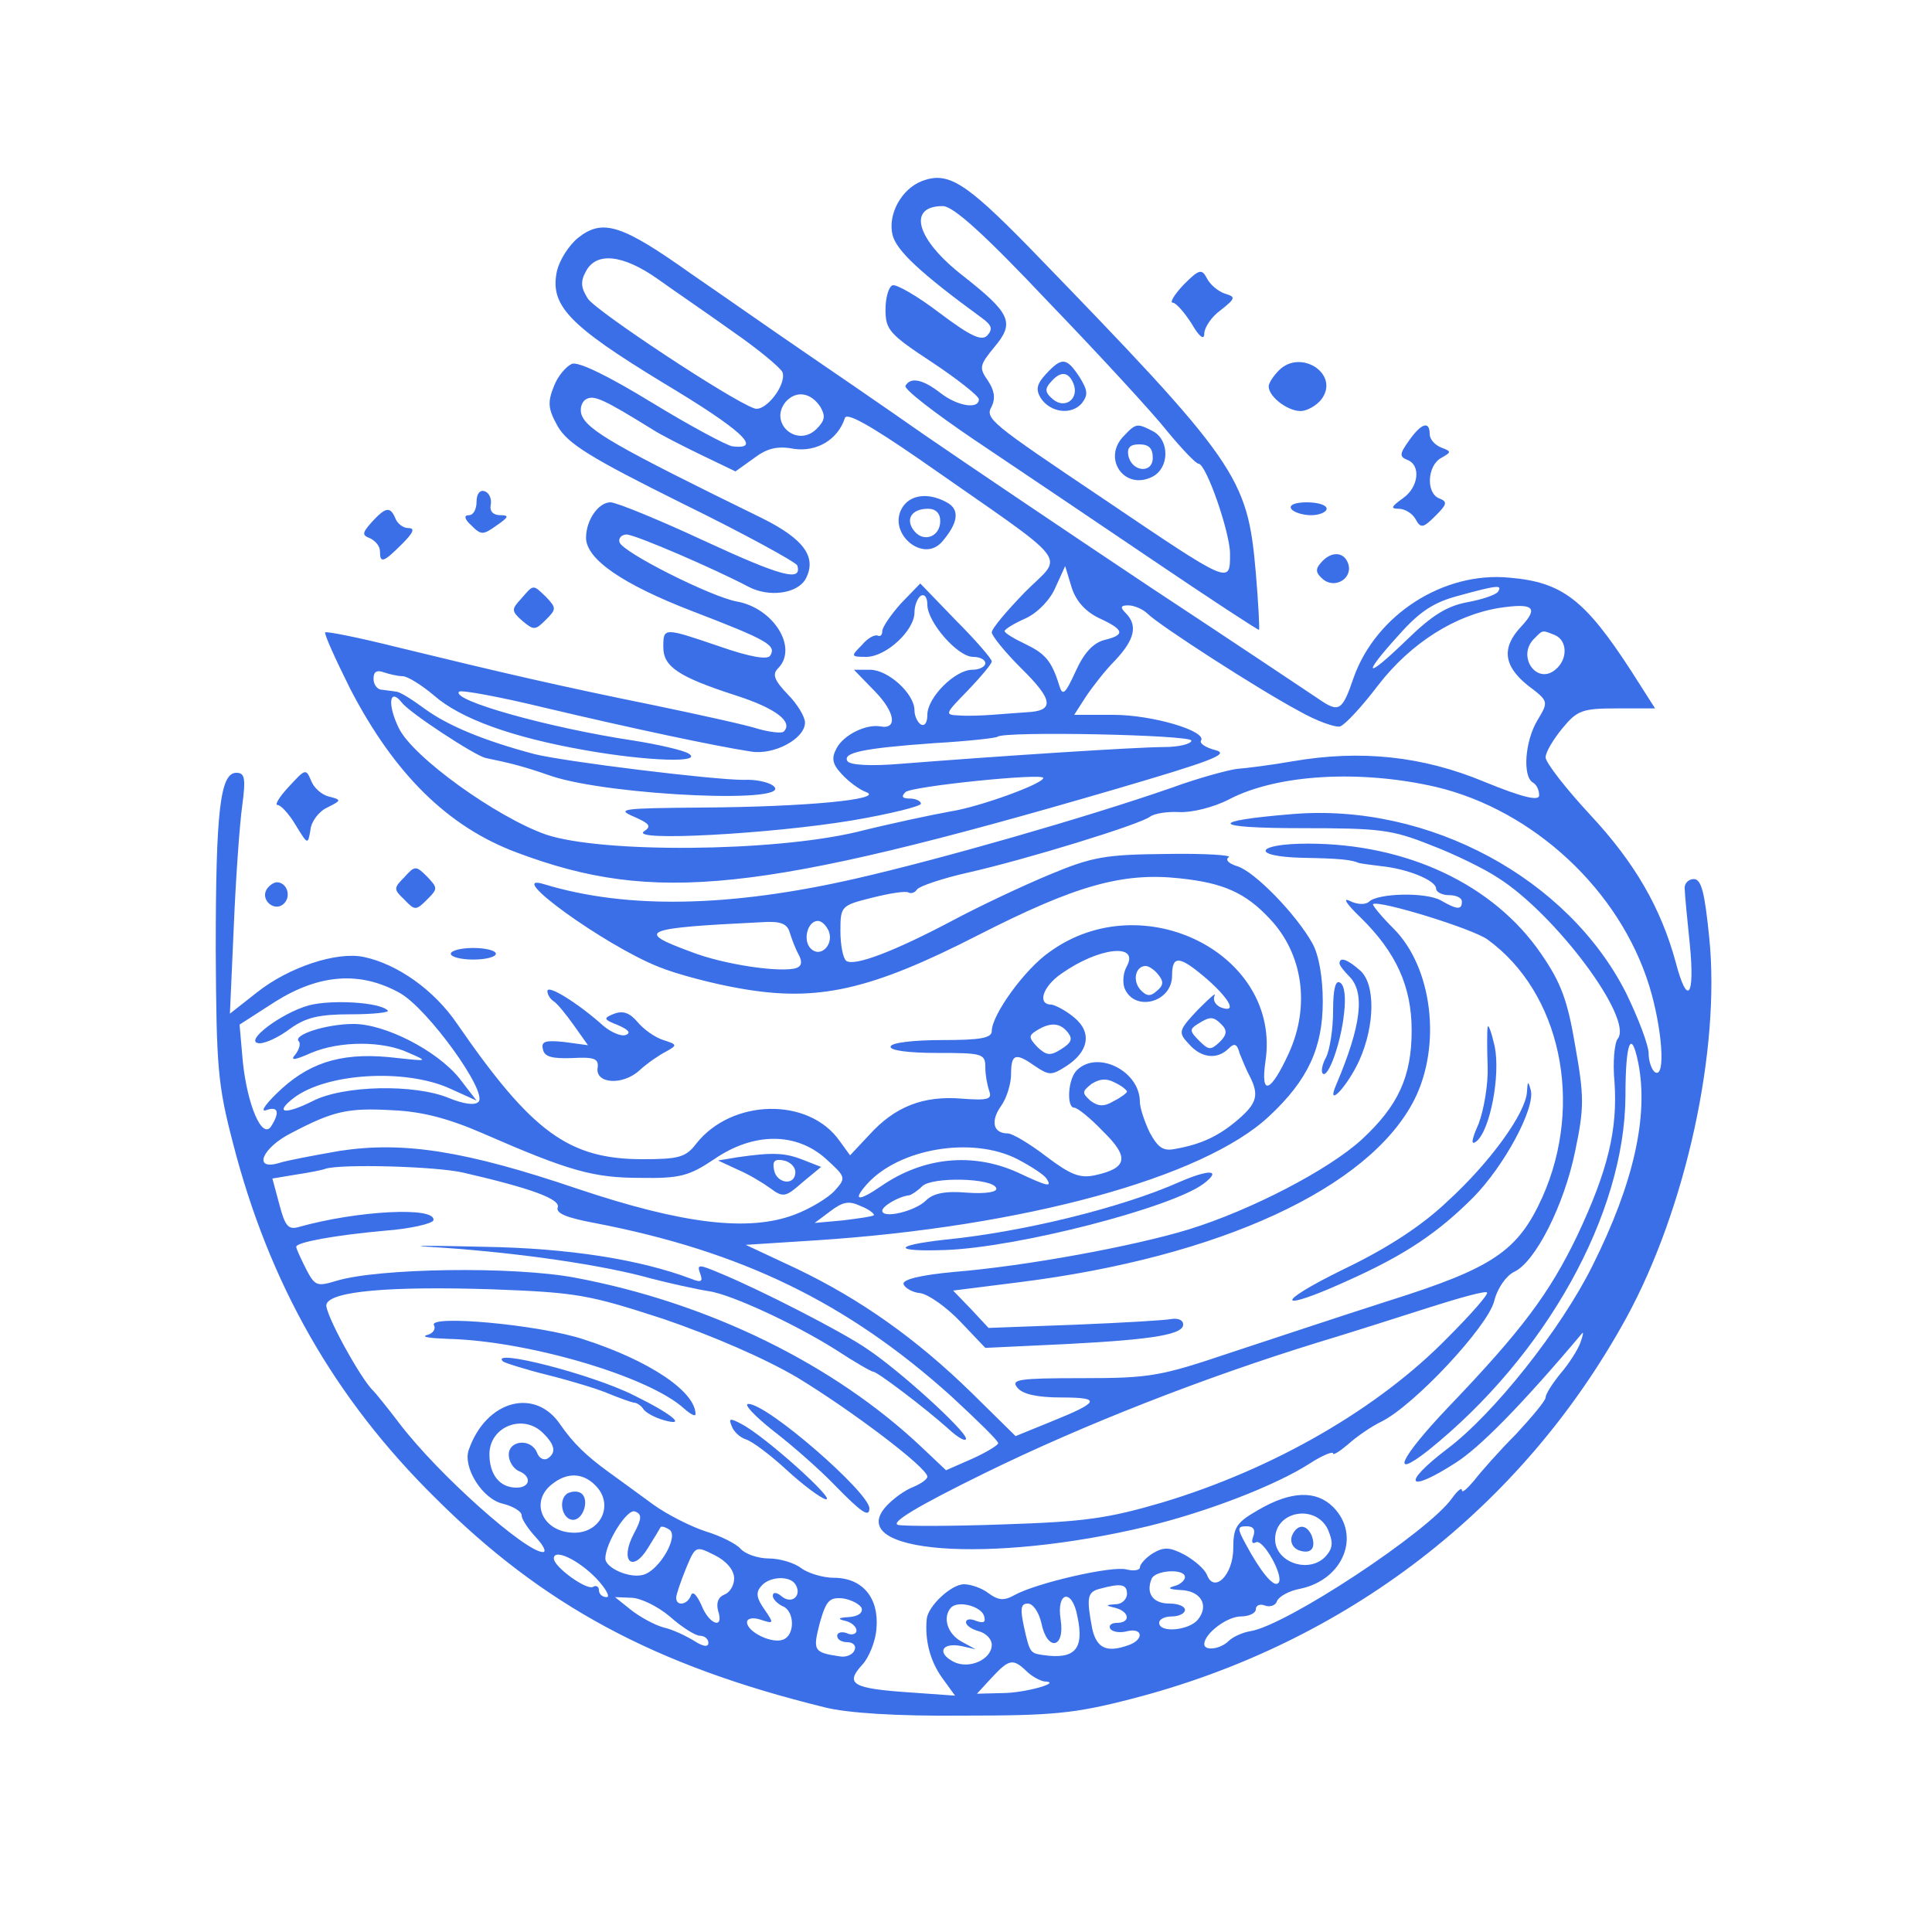 
 <svg  version="1.0" xmlns="http://www.w3.org/2000/svg"  width="300pt" height="300pt" viewBox="0 0 300 300"  preserveAspectRatio="xMidYMid meet">  <g transform="translate(0,300) scale(0.1,-0.1)" fill="#3b6fe8" stroke="none"> <path d="M1432 2719 c-32 -12 -54 -52 -46 -84 6 -24 43 -59 139 -129 15 -11 17 -17 8 -27 -9 -9 -26 -1 -74 35 -34 26 -67 45 -73 43 -6 -2 -11 -19 -11 -38 0 -31 6 -38 73 -82 39 -26 72 -52 72 -57 0 -16 -33 -11 -60 10 -27 21 -46 25 -54 11 -3 -5 45 -42 107 -84 61 -41 186 -125 276 -186 90 -61 165 -110 166 -109 1 2 -1 42 -5 89 -13 149 -27 170 -353 506 -98 100 -125 117 -165 102z m196 -188 c78 -81 161 -171 184 -200 23 -28 45 -51 49 -51 12 0 49 -107 49 -140 0 -48 1 -48 -196 85 -177 119 -185 125 -174 144 6 13 4 25 -6 40 -14 20 -13 24 10 52 32 38 26 52 -49 111 -72 56 -87 108 -31 108 16 0 64 -43 164 -149z"/> <path d="M1624 2419 c-14 -15 -16 -24 -8 -37 15 -23 48 -27 64 -8 10 13 9 20 -4 41 -20 30 -27 31 -52 4z m43 -15 c9 -23 -13 -40 -32 -24 -12 10 -13 16 -4 26 15 18 28 18 36 -2z"/> <path d="M1746 2324 c-36 -35 0 -87 44 -64 26 14 26 56 1 70 -25 13 -27 13 -45 -6z m44 -35 c0 -25 -33 -22 -38 4 -2 12 3 17 17 17 15 0 21 -6 21 -21z"/> <path d="M898 2631 c-15 -12 -29 -35 -33 -51 -12 -54 18 -85 164 -174 122 -73 157 -105 108 -99 -10 2 -66 32 -125 68 -67 41 -114 64 -124 60 -9 -4 -22 -19 -28 -35 -10 -25 -9 -35 6 -62 16 -27 49 -48 194 -120 96 -47 176 -91 178 -96 8 -26 -25 -17 -144 38 -71 33 -137 60 -146 60 -19 0 -38 -28 -38 -55 0 -33 56 -72 165 -114 117 -45 131 -53 121 -69 -4 -7 -32 -2 -78 14 -88 30 -88 30 -88 -1 0 -30 23 -46 113 -75 62 -20 89 -41 74 -56 -3 -3 -21 -1 -39 4 -18 6 -91 22 -163 37 -143 29 -234 50 -398 90 -60 15 -110 25 -112 23 -2 -2 16 -42 39 -88 68 -131 151 -214 259 -254 213 -80 376 -63 927 98 150 44 180 55 158 61 -16 4 -26 11 -23 15 9 15 -76 40 -136 40 l-61 0 18 28 c10 15 30 41 46 57 30 32 35 54 16 73 -9 9 -8 12 4 12 9 0 23 -6 30 -13 18 -18 173 -118 235 -151 28 -16 57 -26 64 -24 8 3 34 31 59 64 51 66 120 109 188 120 53 8 62 1 34 -29 -31 -33 -27 -61 10 -91 33 -25 33 -25 15 -55 -19 -32 -23 -86 -7 -96 6 -3 10 -12 10 -20 0 -9 -24 -4 -85 21 -96 40 -192 50 -297 32 -34 -6 -74 -11 -88 -12 -14 -2 -59 -14 -100 -29 -135 -47 -363 -112 -490 -141 -196 -45 -357 -48 -485 -9 -65 20 94 -95 177 -128 29 -12 87 -27 128 -34 119 -21 201 -3 369 83 151 77 224 98 314 88 66 -7 101 -22 139 -63 51 -54 63 -135 29 -209 -28 -61 -44 -67 -36 -12 25 166 -190 275 -335 170 -39 -27 -90 -98 -90 -123 0 -11 -18 -14 -77 -14 -44 0 -79 -4 -80 -10 -2 -6 27 -10 72 -10 70 0 75 -1 75 -22 0 -12 3 -28 6 -37 5 -13 -2 -15 -42 -12 -60 5 -104 -12 -144 -56 l-30 -32 -16 22 c-48 69 -168 66 -223 -4 -16 -21 -27 -24 -83 -24 -115 0 -172 42 -288 210 -36 53 -93 93 -145 104 -42 9 -117 -16 -166 -55 l-42 -33 6 135 c3 73 9 158 13 187 6 44 4 52 -9 52 -25 0 -32 -58 -32 -275 1 -183 3 -209 27 -301 56 -217 157 -395 313 -549 168 -168 341 -261 605 -326 35 -9 112 -14 215 -13 139 0 173 3 262 26 334 86 606 296 768 591 93 170 147 418 129 592 -7 69 -12 90 -24 90 -8 0 -15 -7 -14 -15 0 -8 4 -48 8 -87 8 -82 -4 -96 -22 -27 -23 84 -63 154 -133 229 -38 41 -69 81 -69 89 0 8 12 28 26 45 23 28 31 31 85 31 l59 0 -37 58 c-72 111 -107 138 -189 145 -102 10 -207 -57 -242 -155 -18 -53 -23 -55 -55 -33 -12 8 -130 87 -262 174 -132 88 -289 194 -350 236 -60 42 -146 101 -190 131 -44 30 -121 84 -172 119 -107 76 -137 86 -175 56z m123 -64 c25 -18 78 -54 117 -82 39 -27 74 -56 77 -63 7 -19 -27 -63 -44 -56 -37 13 -244 150 -258 170 -11 17 -12 27 -3 43 16 30 57 26 111 -12z m-6 -235 c11 -7 44 -24 73 -38 l54 -26 28 20 c21 16 37 20 63 15 35 -5 68 14 79 48 3 9 40 -12 114 -63 246 -172 226 -146 165 -208 -28 -29 -51 -56 -51 -62 0 -5 20 -30 45 -55 51 -50 53 -67 9 -69 -16 -1 -40 -3 -54 -4 -14 -1 -36 -2 -50 -1 -24 1 -23 2 13 39 20 21 37 41 37 45 0 4 -25 33 -56 64 l-55 57 -30 -31 c-16 -18 -29 -37 -29 -43 0 -6 -3 -9 -7 -7 -5 2 -16 -4 -25 -15 -17 -17 -17 -18 7 -18 31 0 75 41 75 69 0 11 5 23 10 26 6 3 10 -3 10 -14 0 -27 47 -81 71 -81 10 0 19 -4 19 -10 0 -5 -9 -10 -20 -10 -27 0 -70 -43 -70 -70 0 -12 -4 -18 -10 -15 -5 3 -10 13 -10 22 0 26 -41 63 -69 63 l-25 0 33 -34 c31 -32 35 -59 8 -54 -22 4 -57 -13 -68 -34 -8 -15 -7 -24 8 -40 10 -11 27 -24 38 -28 29 -11 -92 -23 -256 -24 -122 -1 -133 -2 -105 -14 25 -11 28 -15 16 -23 -23 -16 196 -4 323 17 59 10 107 22 107 26 0 4 -8 8 -17 8 -12 0 -14 3 -7 10 9 9 214 30 214 22 0 -9 -99 -45 -144 -52 -28 -5 -94 -19 -146 -32 -131 -31 -395 -33 -482 -4 -77 27 -208 121 -229 166 -18 37 -14 63 5 39 12 -16 113 -82 130 -86 39 -8 59 -13 102 -28 93 -31 389 -44 343 -14 -8 5 -27 9 -44 8 -48 0 -276 28 -325 40 -79 21 -134 44 -170 70 -19 14 -39 27 -45 27 -5 1 -16 2 -22 3 -7 0 -13 8 -13 17 0 11 5 14 16 10 9 -3 22 -6 29 -6 8 0 30 -14 49 -30 41 -36 121 -65 235 -85 96 -17 185 -20 160 -5 -8 5 -47 14 -85 20 -133 20 -285 63 -271 76 3 3 63 -8 133 -25 135 -32 267 -60 320 -68 36 -6 84 20 84 45 0 9 -12 29 -27 44 -21 22 -24 31 -15 40 32 32 -7 94 -64 104 -39 7 -177 76 -182 92 -2 6 3 12 11 12 13 0 136 -53 189 -81 32 -17 76 -11 89 12 18 34 -3 62 -67 94 -229 112 -272 137 -281 161 -3 9 0 20 7 24 12 7 26 1 105 -48z m259 36 c8 -14 7 -21 -6 -34 -30 -30 -75 9 -48 42 16 18 39 15 54 -8z m433 -328 c39 -18 41 -26 7 -34 -17 -5 -31 -20 -44 -49 -16 -35 -20 -38 -25 -22 -12 39 -22 50 -53 65 -17 8 -32 17 -32 20 0 3 15 12 33 20 19 9 38 29 46 48 l15 33 10 -33 c7 -22 22 -38 43 -48z m619 41 c-4 -5 -25 -12 -47 -16 -32 -6 -55 -20 -95 -59 -64 -62 -71 -57 -11 9 32 36 54 50 92 60 62 17 68 17 61 6z m88 -67 c20 -8 21 -38 1 -54 -29 -24 -60 21 -33 48 14 14 12 14 32 6z m-564 -164 c0 -5 -19 -10 -42 -10 -42 0 -257 -14 -409 -26 -47 -4 -79 -2 -83 4 -8 13 22 20 134 28 52 3 97 8 99 10 10 9 301 3 301 -6z m380 -72 c151 -36 285 -160 331 -309 20 -65 26 -144 9 -134 -5 3 -10 17 -10 29 0 13 -16 55 -35 94 -90 178 -306 295 -517 278 -135 -11 -128 -22 13 -22 121 0 140 -2 200 -26 37 -14 84 -37 105 -51 89 -56 211 -219 186 -250 -5 -6 -8 -37 -5 -67 5 -74 -10 -137 -58 -239 -43 -89 -85 -146 -201 -267 -74 -78 -91 -114 -30 -66 183 147 305 367 306 550 0 84 9 106 20 51 16 -82 -7 -186 -71 -314 -49 -99 -154 -231 -226 -285 -72 -55 -62 -70 14 -21 36 23 100 87 196 201 2 2 1 -4 -3 -15 -4 -11 -18 -33 -31 -48 -13 -16 -23 -32 -23 -37 0 -5 -21 -30 -46 -57 -26 -26 -55 -59 -65 -72 -11 -13 -19 -20 -19 -15 0 5 -7 -1 -15 -12 -36 -52 -259 -199 -314 -207 -12 -2 -27 -9 -33 -15 -13 -13 -38 -16 -38 -5 0 16 35 43 57 43 12 0 23 5 23 11 0 6 6 9 14 6 8 -3 17 0 19 7 3 7 19 16 36 19 67 14 95 83 51 127 -26 26 -65 25 -115 -4 -35 -20 -40 -27 -40 -60 0 -42 -30 -71 -41 -41 -4 9 -19 22 -35 31 -23 12 -32 12 -49 2 -11 -7 -20 -17 -20 -22 0 -4 -9 -6 -21 -3 -22 6 -140 -21 -174 -40 -16 -9 -25 -8 -40 3 -10 8 -28 14 -38 14 -20 0 -56 -34 -58 -54 -3 -33 5 -64 23 -90 l21 -29 -70 5 c-89 6 -101 13 -75 42 11 11 22 38 23 58 4 47 -22 78 -66 78 -17 0 -40 7 -51 15 -10 8 -33 15 -50 15 -17 0 -37 7 -44 15 -7 8 -31 20 -54 27 -22 7 -60 26 -82 42 -23 17 -55 40 -70 51 -33 24 -54 44 -74 73 -39 58 -115 38 -142 -39 -10 -27 21 -77 53 -84 16 -4 29 -12 29 -18 0 -6 10 -21 22 -34 12 -13 17 -23 11 -23 -27 0 -163 121 -223 200 -19 25 -37 47 -40 50 -19 17 -78 124 -73 135 7 20 97 28 256 23 133 -5 150 -8 267 -46 76 -26 157 -61 208 -91 84 -51 202 -140 202 -154 0 -4 -10 -11 -22 -16 -13 -5 -31 -18 -42 -30 -66 -73 161 -90 406 -31 91 22 198 63 251 97 20 13 37 20 37 16 0 -3 10 3 23 14 12 11 36 28 53 36 51 26 163 146 174 186 5 21 19 40 31 46 33 15 78 104 95 188 14 67 14 84 0 163 -12 71 -22 98 -53 143 -74 108 -209 171 -362 171 -82 0 -90 -20 -9 -22 59 -1 76 -3 88 -8 3 -1 19 -3 35 -5 40 -4 85 -22 85 -35 0 -5 9 -10 20 -10 11 0 20 -4 20 -10 0 -13 -7 -13 -33 2 -24 13 -97 11 -111 -2 -5 -5 -18 -5 -30 1 -12 6 -5 -5 17 -26 55 -54 79 -107 79 -175 0 -72 -21 -117 -77 -169 -51 -47 -172 -110 -269 -140 -85 -26 -253 -57 -364 -66 -54 -5 -81 -12 -79 -19 2 -6 14 -13 26 -14 13 -2 41 -22 62 -44 l39 -41 127 6 c135 7 184 15 180 32 -1 6 -9 8 -17 7 -8 -2 -76 -6 -150 -9 l-135 -5 -27 29 -28 29 103 13 c311 39 543 146 613 283 43 85 28 206 -32 266 -19 19 -33 36 -32 38 8 7 155 -38 178 -55 113 -82 150 -254 85 -400 -38 -84 -77 -110 -239 -161 -72 -23 -183 -60 -247 -81 -107 -36 -123 -39 -228 -39 -100 0 -112 -2 -101 -15 8 -10 31 -15 68 -15 63 0 60 -7 -17 -38 l-54 -22 -68 67 c-86 84 -172 145 -272 193 l-79 37 109 7 c322 21 602 97 704 193 60 56 83 106 83 178 0 37 -6 72 -16 90 -25 45 -90 112 -117 120 -13 4 -19 10 -13 14 6 3 -37 6 -96 5 -95 -1 -115 -4 -182 -32 -41 -17 -109 -49 -152 -72 -89 -47 -151 -71 -164 -62 -5 4 -9 25 -9 46 0 39 1 40 49 52 28 7 53 11 57 8 4 -2 10 0 13 5 4 5 39 17 79 26 89 20 268 75 283 87 7 5 27 8 45 7 19 -1 53 7 78 20 75 39 204 46 321 19z m-1004 -225 c3 -10 9 -26 14 -35 6 -11 5 -18 -3 -21 -23 -8 -113 5 -164 25 -87 32 -77 37 110 46 28 2 39 -2 43 -15z m61 1 c8 -21 -13 -42 -28 -27 -13 13 -5 43 11 43 6 0 13 -7 17 -16z m463 -54 c-6 -10 -7 -25 -4 -34 15 -38 74 -23 74 19 0 33 12 31 55 -6 36 -32 46 -53 20 -43 -8 4 -12 11 -9 18 3 6 -8 -4 -26 -22 -30 -32 -31 -35 -14 -53 19 -22 44 -25 62 -7 9 9 13 7 17 -8 4 -10 11 -27 16 -36 14 -28 11 -41 -18 -66 -30 -26 -58 -39 -98 -46 -19 -4 -27 2 -40 26 -8 17 -15 38 -15 47 0 48 -66 81 -98 49 -14 -14 -16 -58 -4 -58 5 0 25 -16 45 -37 41 -40 38 -57 -13 -68 -23 -5 -38 1 -75 29 -26 20 -53 36 -60 36 -23 0 -27 19 -11 42 9 12 16 35 16 50 0 32 7 34 38 12 21 -14 25 -14 47 0 36 23 41 53 13 76 -13 11 -29 19 -35 20 -23 0 -14 28 15 48 58 41 121 48 102 12z m49 -14 c8 -10 8 -16 -3 -25 -10 -9 -16 -8 -26 3 -12 15 -6 36 9 36 5 0 14 -6 20 -14z m-1178 -28 c43 -24 137 -154 122 -169 -6 -6 -24 -3 -46 6 -53 22 -164 20 -212 -5 -42 -21 -60 -19 -29 5 51 39 173 46 242 15 l42 -19 -27 35 c-35 43 -115 84 -164 84 -42 0 -95 -17 -85 -27 3 -3 1 -12 -5 -20 -9 -10 -3 -10 24 2 45 19 112 19 152 0 30 -13 29 -13 -17 -8 -81 10 -132 -4 -180 -47 -24 -22 -35 -37 -25 -34 19 7 22 -3 8 -25 -14 -21 -37 33 -44 101 l-5 57 56 36 c69 43 132 47 193 13z m1276 -49 c9 -9 8 -16 -3 -27 -14 -13 -17 -13 -32 2 -15 15 -15 18 -2 26 19 12 24 12 37 -1z m-239 -12 c8 -10 6 -16 -10 -26 -17 -11 -23 -10 -37 3 -14 15 -14 18 -1 26 21 13 36 12 48 -3z m92 -92 c0 -2 -9 -9 -21 -15 -15 -9 -24 -8 -36 1 -13 12 -13 14 2 26 13 8 23 9 36 2 11 -5 19 -12 19 -14z m-1000 -65 c135 -59 172 -69 245 -69 61 -1 75 3 114 29 61 42 127 42 173 1 32 -29 32 -30 14 -50 -10 -11 -38 -28 -62 -37 -71 -27 -173 -15 -337 40 -174 59 -270 74 -369 59 -40 -7 -83 -15 -95 -19 -41 -12 -26 24 20 47 65 34 87 39 157 35 46 -2 87 -13 140 -36z m830 -40 c21 -11 41 -24 45 -30 9 -14 3 -13 -46 10 -70 31 -146 23 -211 -22 -35 -24 -45 -23 -22 3 50 56 164 75 234 39z m-860 -21 c104 -24 151 -41 146 -54 -3 -9 14 -16 57 -24 229 -44 393 -124 554 -269 40 -37 73 -69 73 -73 0 -3 -18 -14 -40 -24 l-41 -18 -37 35 c-136 129 -331 225 -539 264 -95 18 -306 15 -371 -5 -30 -9 -33 -8 -47 19 -8 16 -15 31 -15 34 0 7 60 18 138 25 40 3 73 11 75 16 5 22 -119 15 -208 -10 -17 -5 -22 0 -31 34 l-11 41 36 6 c20 3 41 7 46 9 23 8 173 4 215 -6z m827 -24 c2 -6 -16 -9 -45 -7 -34 3 -53 -1 -64 -12 -17 -17 -68 -29 -68 -16 0 7 25 22 42 24 4 1 13 7 20 14 15 15 110 13 115 -3z m-190 -42 c-2 -2 -24 -5 -48 -8 l-44 -4 24 18 c20 15 29 17 48 8 13 -5 21 -12 20 -14z m892 -189 c-108 -111 -271 -205 -444 -257 -85 -25 -122 -30 -245 -34 -80 -3 -154 -3 -165 -1 -14 3 29 29 135 81 153 75 340 148 515 202 50 15 128 40 175 55 47 15 87 26 89 23 3 -2 -24 -33 -60 -69z m-1405 -150 c18 -18 20 -30 6 -39 -6 -3 -13 1 -16 9 -9 23 -44 20 -44 -3 0 -10 7 -21 15 -25 21 -8 19 -26 -3 -26 -26 0 -42 20 -42 52 0 43 53 64 84 32z m80 -80 c30 -29 10 -74 -32 -74 -49 0 -71 48 -34 76 23 18 47 17 66 -2z m60 -76 c-22 -42 -2 -61 22 -22 10 16 19 31 20 33 2 1 7 0 13 -4 16 -9 -14 -62 -39 -70 -21 -7 -60 10 -60 25 0 24 34 78 46 73 11 -4 11 -11 -2 -35z m1078 7 c8 -19 8 -28 -2 -40 -25 -30 -80 -12 -80 25 0 44 63 55 82 15z m-116 -11 c-3 -8 -2 -12 4 -9 11 7 45 -54 35 -63 -7 -8 -28 18 -51 61 -13 24 -13 27 2 27 10 0 14 -5 10 -16z m-806 -65 c0 -11 -7 -22 -15 -25 -10 -4 -13 -13 -10 -25 10 -30 -14 -22 -26 9 -7 15 -13 22 -16 15 -5 -15 -23 -18 -23 -4 0 5 7 25 15 45 15 36 15 36 45 21 18 -9 30 -23 30 -36z m-214 0 c15 -16 22 -29 16 -29 -7 0 -12 5 -12 11 0 5 -4 8 -9 5 -10 -6 -61 31 -61 44 0 16 38 -2 66 -31z m914 2 c0 -5 -8 -12 -17 -14 -11 -3 -7 -5 10 -6 32 -1 45 -24 27 -46 -14 -17 -60 -21 -60 -5 0 6 9 10 20 10 11 0 20 5 20 10 0 6 -11 10 -24 10 -25 0 -37 15 -28 38 5 14 52 17 52 3z m-605 -11 c11 -17 -5 -32 -21 -19 -8 7 -14 7 -14 1 0 -5 7 -12 15 -16 19 -7 20 -45 1 -52 -17 -7 -56 12 -56 27 0 6 9 8 21 4 21 -7 21 -6 6 16 -12 17 -14 26 -5 36 12 15 44 17 53 3z m515 -15 c0 -8 -8 -16 -17 -16 -17 -1 -17 -2 0 -6 21 -6 23 -23 1 -23 -8 0 -13 -4 -10 -9 3 -5 15 -7 26 -4 24 6 27 -12 4 -21 -35 -13 -51 -6 -58 25 -9 48 -8 57 12 62 33 9 42 7 42 -8z m-710 -35 c19 -17 40 -30 47 -30 7 0 13 -5 13 -11 0 -7 -8 -6 -22 3 -13 8 -34 18 -48 21 -14 4 -36 16 -50 27 l-25 20 25 -1 c14 0 41 -13 60 -29z m298 13 c2 -8 -6 -13 -20 -14 -17 -1 -18 -3 -5 -6 9 -2 17 -9 17 -15 0 -5 -7 -8 -15 -4 -8 3 -15 1 -15 -4 0 -6 7 -10 16 -10 9 0 14 -6 11 -12 -2 -7 -13 -12 -23 -10 -41 6 -42 9 -31 52 10 35 15 40 36 38 13 -2 26 -9 29 -15z m335 -13 c11 -51 -4 -67 -53 -60 -20 3 -21 3 -30 44 -6 28 -5 36 6 36 8 0 17 -13 21 -30 9 -45 37 -40 30 5 -7 44 18 49 26 5z m-145 1 c3 -10 0 -12 -12 -8 -9 4 -16 3 -16 -2 0 -5 9 -11 20 -14 11 -3 20 -12 20 -21 0 -23 -36 -39 -60 -26 -26 14 -17 30 13 24 l22 -5 -22 12 c-22 12 -30 38 -16 53 11 11 46 2 51 -13z m66 -86 c8 -8 21 -15 28 -16 29 -1 -30 -18 -66 -18 l-39 -1 23 25 c27 29 33 30 54 10z"/> <path d="M1400 2210 c-21 -39 34 -85 63 -51 25 29 28 50 7 61 -29 16 -58 12 -70 -10z m60 -19 c0 -24 -25 -34 -40 -16 -15 18 -5 35 21 35 12 0 19 -7 19 -19z"/> <path d="M2080 1504 c0 -3 7 -12 15 -20 25 -25 19 -76 -20 -168 -17 -39 17 -4 36 38 24 54 25 118 1 139 -19 17 -32 22 -32 11z"/> <path d="M2070 1430 c0 -28 -5 -60 -11 -72 -6 -11 -8 -22 -5 -25 8 -8 28 46 33 93 3 25 1 44 -6 48 -7 5 -11 -9 -11 -44z"/> <path d="M2310 1405 c-1 -5 -1 -33 0 -61 1 -28 -6 -68 -14 -89 -12 -27 -12 -34 -3 -27 21 18 37 102 28 147 -5 22 -10 36 -11 30z"/> <path d="M2371 1304 c-2 -32 -56 -108 -124 -170 -40 -38 -94 -73 -161 -105 -110 -54 -104 -68 8 -17 89 40 139 74 194 129 48 49 96 138 89 166 -4 15 -5 15 -6 -3z"/> <path d="M1830 1164 c-88 -39 -241 -77 -363 -89 -81 -9 -81 -19 1 -16 113 4 352 66 401 103 29 22 9 23 -39 2z"/> <path d="M674 942 c3 -6 -2 -13 -11 -15 -10 -3 5 -5 33 -6 123 -3 311 -58 366 -108 10 -9 18 -13 18 -9 0 35 -71 83 -173 116 -68 23 -244 39 -233 22z"/> <path d="M781 886 c2 -2 33 -12 69 -21 36 -9 79 -22 95 -29 17 -7 34 -13 39 -14 5 0 12 -5 15 -10 3 -5 17 -13 31 -17 38 -11 14 9 -45 38 -65 33 -226 74 -204 53z"/> <path d="M1201 778 c30 -23 73 -61 96 -85 41 -42 53 -50 53 -35 -1 25 -158 162 -188 162 -8 0 10 -19 39 -42z"/> <path d="M1136 786 c3 -9 13 -18 22 -21 10 -3 38 -24 64 -48 25 -23 52 -43 60 -45 19 -4 -94 98 -131 117 -17 9 -20 9 -15 -3z"/> <path d="M480 1439 c-44 -12 -104 -58 -77 -59 10 0 31 10 48 23 24 17 44 22 94 22 35 0 61 3 57 6 -13 13 -87 17 -122 8z"/> <path d="M1145 1203 l-30 -5 30 -14 c17 -7 40 -21 51 -29 20 -15 24 -14 50 9 l29 24 -28 11 c-28 11 -47 12 -102 4z m90 -23 c0 -22 -29 -18 -33 3 -3 14 1 18 15 15 10 -2 18 -10 18 -18z"/> <path d="M665 1064 c120 -7 251 -25 330 -45 44 -12 92 -22 106 -24 34 -5 132 -50 197 -91 29 -19 55 -34 58 -34 6 0 79 -55 117 -89 15 -14 27 -20 27 -15 0 12 -102 105 -153 139 -37 26 -168 93 -229 118 -33 14 -36 14 -31 0 5 -13 2 -15 -13 -9 -79 30 -190 48 -324 50 -80 2 -118 2 -85 0z"/> <path d="M881 681 c-15 -10 -8 -41 9 -41 15 0 25 29 14 40 -5 5 -15 5 -23 1z"/> <path d="M2006 615 c-3 -9 1 -18 10 -22 19 -7 28 2 21 22 -8 19 -23 19 -31 0z"/> <path d="M1838 2558 c-15 -16 -22 -28 -17 -28 5 0 18 -15 29 -32 12 -21 20 -27 20 -16 0 9 11 26 25 36 24 19 24 21 7 26 -11 4 -23 14 -28 24 -8 15 -12 14 -36 -10z"/> <path d="M1986 2425 c-9 -9 -16 -20 -16 -25 0 -17 33 -41 53 -38 11 2 25 11 31 21 24 38 -35 75 -68 42z"/> <path d="M2188 2316 c-15 -21 -15 -25 -3 -30 22 -8 18 -43 -7 -60 -18 -13 -19 -16 -6 -16 9 0 21 -7 26 -16 8 -15 12 -14 31 5 18 18 19 22 6 27 -21 8 -19 51 3 63 16 9 16 10 0 16 -10 4 -18 13 -18 21 0 21 -13 17 -32 -10z"/> <path d="M740 2221 c0 -12 -5 -21 -12 -21 -8 0 -7 -6 4 -16 15 -15 18 -15 39 0 19 13 20 16 6 16 -11 0 -17 6 -15 16 2 10 -3 19 -9 21 -8 3 -13 -4 -13 -16z"/> <path d="M2005 2210 c3 -5 17 -10 31 -10 13 0 24 5 24 10 0 6 -14 10 -31 10 -17 0 -28 -4 -24 -10z"/> <path d="M577 2189 c-15 -17 -15 -20 -2 -25 8 -4 15 -12 15 -20 0 -19 5 -18 34 11 18 18 21 25 10 25 -8 0 -17 7 -20 15 -8 19 -15 18 -37 -6z"/> <path d="M2051 2126 c-9 -10 -8 -16 4 -26 19 -15 47 3 38 26 -7 18 -27 18 -42 0z"/> <path d="M809 2070 c-15 -16 -15 -19 2 -34 18 -15 20 -15 37 2 16 16 16 18 0 35 -21 20 -19 20 -39 -3z"/> <path d="M449 1779 c-15 -16 -23 -29 -18 -29 5 0 18 -14 28 -31 19 -31 19 -31 23 -8 1 13 13 29 26 35 22 11 23 12 3 17 -12 3 -24 14 -28 25 -8 19 -9 18 -34 -9z"/> <path d="M628 1638 c-17 -17 -17 -19 0 -35 16 -17 18 -17 35 0 17 17 17 18 0 36 -17 17 -19 17 -35 -1z"/> <path d="M414 1619 c-10 -17 13 -36 27 -22 12 12 4 33 -11 33 -5 0 -12 -5 -16 -11z"/> <path d="M700 1519 c0 -5 16 -9 35 -9 19 0 35 4 35 9 0 5 -16 9 -35 9 -19 0 -35 -4 -35 -9z"/> <path d="M850 1461 c0 -5 4 -12 10 -16 5 -3 19 -20 31 -37 l22 -31 -37 5 c-29 3 -36 1 -33 -11 2 -12 14 -15 45 -14 35 2 42 -1 40 -15 -4 -25 39 -28 65 -4 12 11 31 24 41 29 18 10 18 11 -4 18 -13 4 -31 17 -40 28 -12 14 -22 18 -36 13 -18 -7 -17 -9 6 -18 16 -7 20 -12 12 -15 -7 -3 -23 4 -35 14 -39 35 -87 65 -87 54z"/> </g> </svg> 